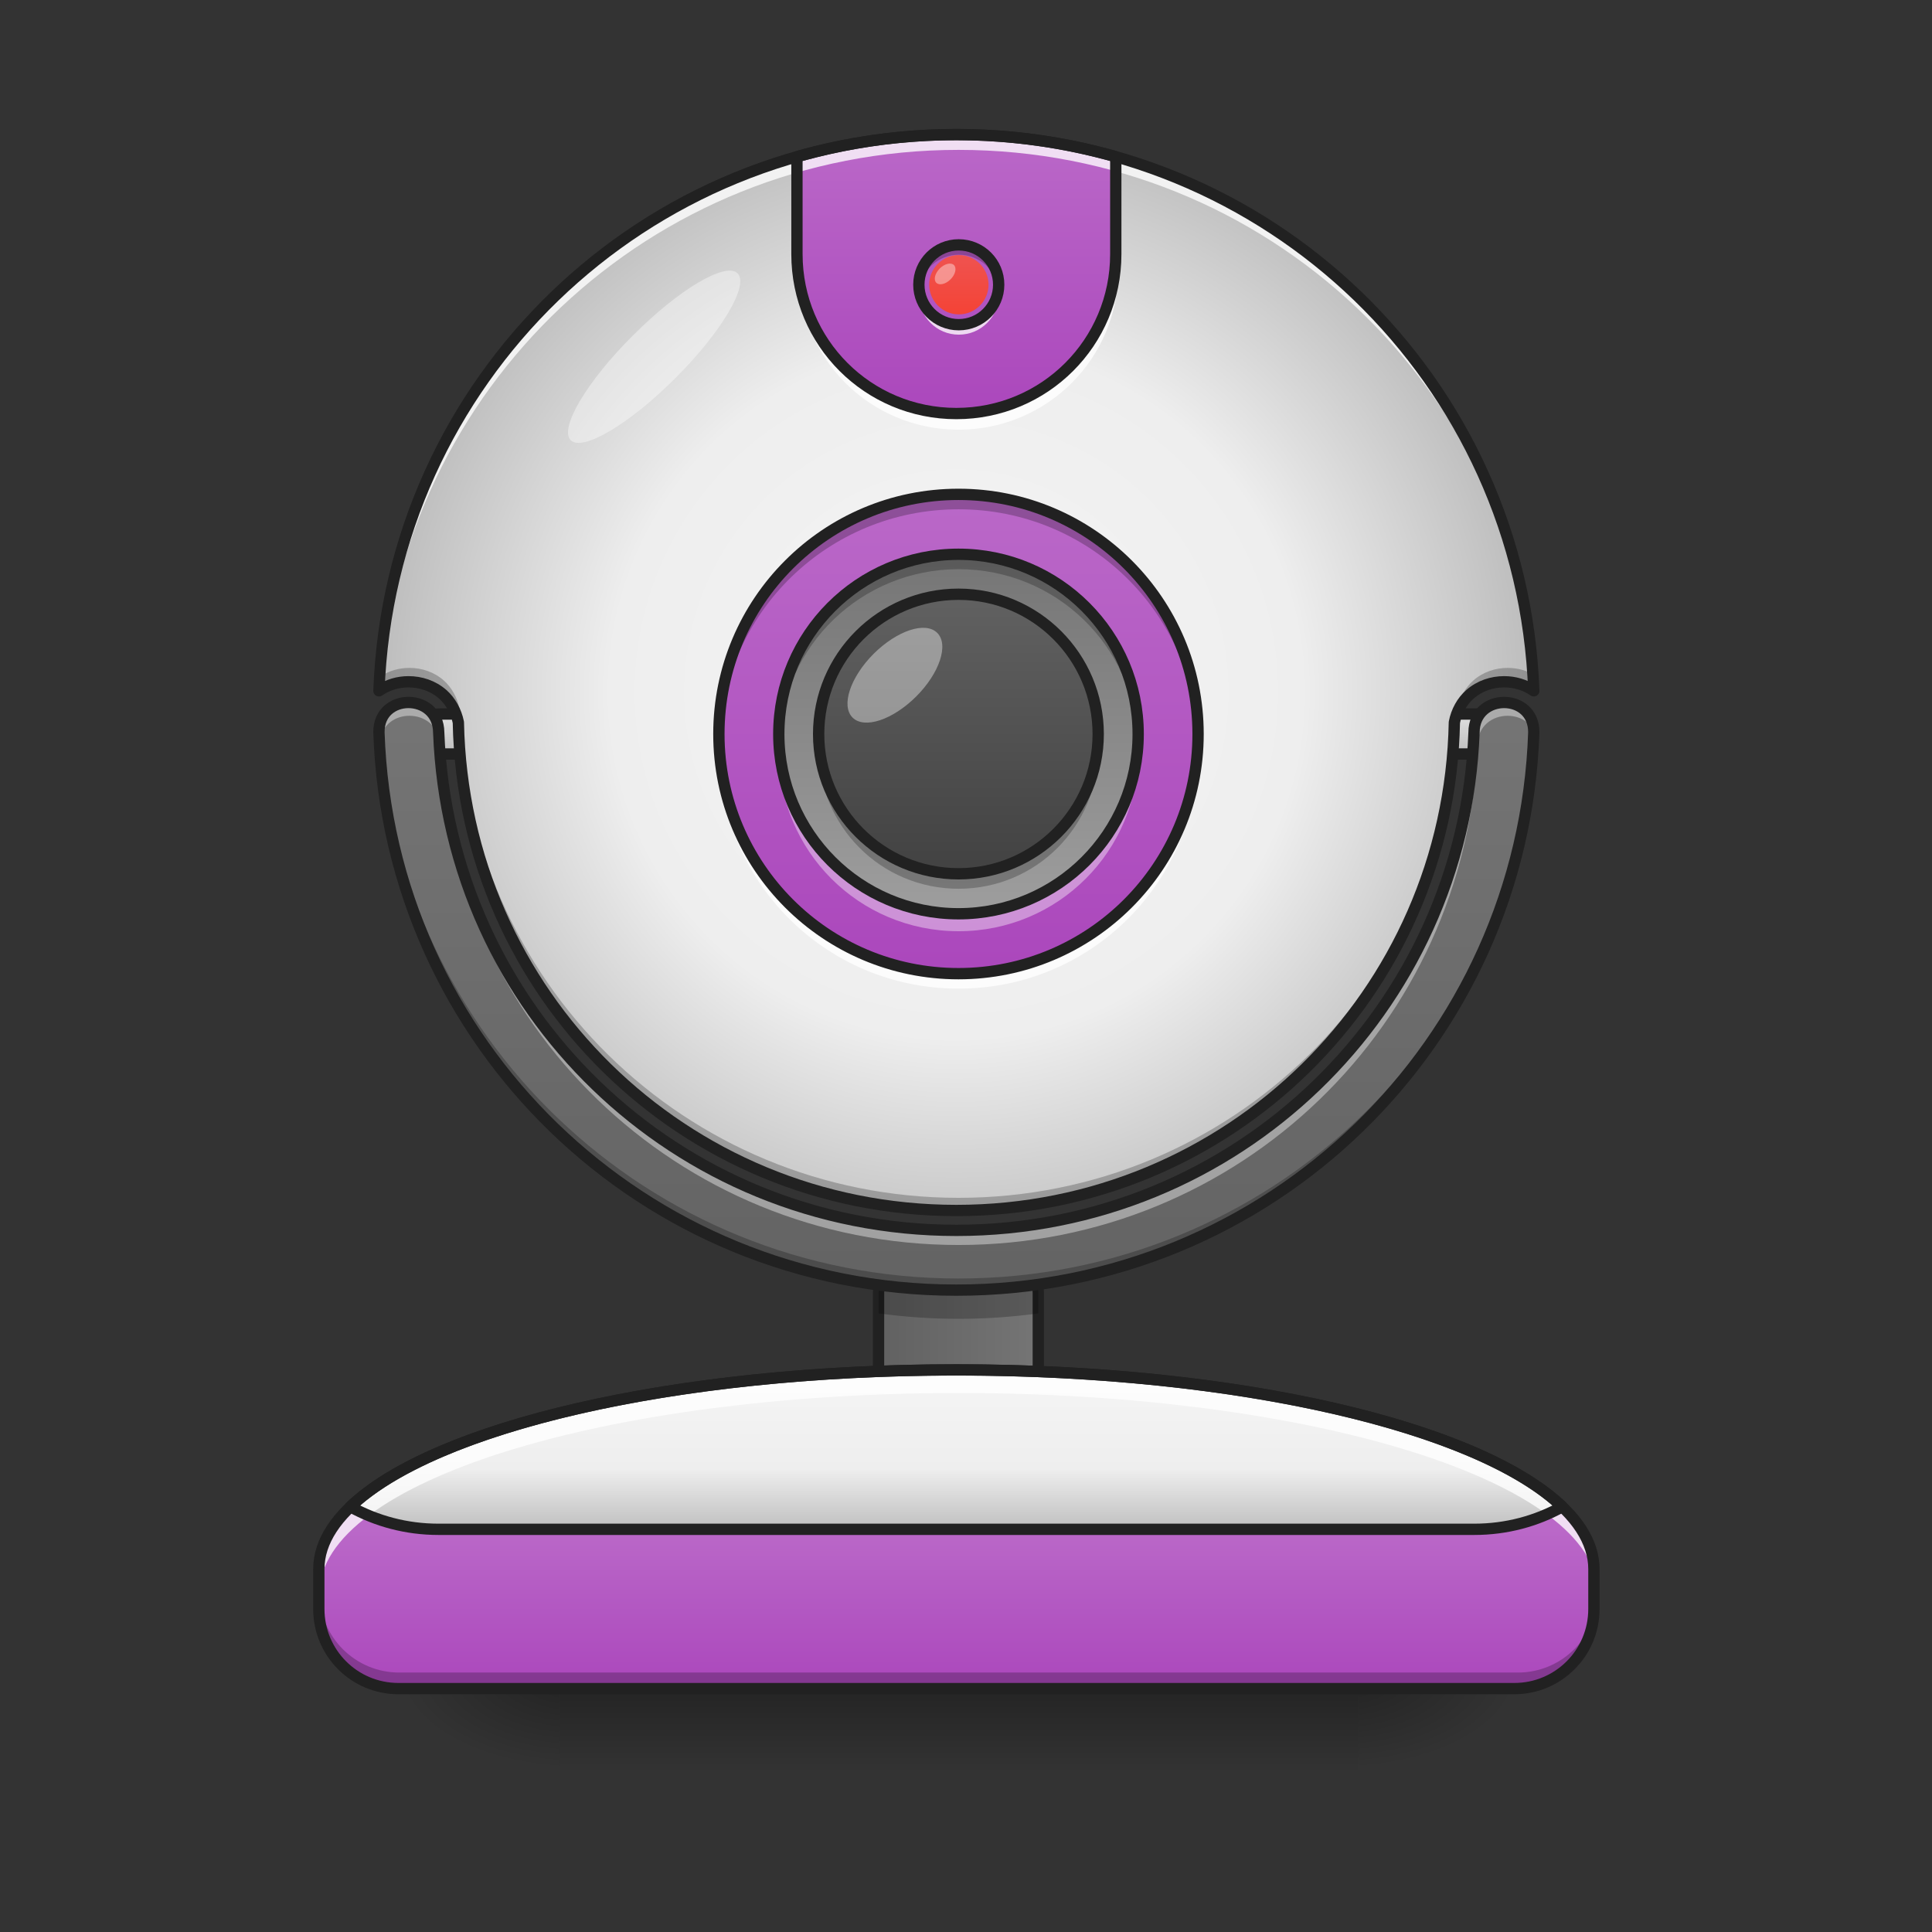 <?xml version="1.0" encoding="UTF-8"?>
<svg xmlns="http://www.w3.org/2000/svg" xmlns:xlink="http://www.w3.org/1999/xlink" width="64px" height="64px" viewBox="0 0 64 64" version="1.1">
<rect x="0" y="0" width="64" height="64" fill="#333333" stroke="none"/>
<defs>
<linearGradient id="linear0" gradientUnits="userSpaceOnUse" x1="119.062" y1="-15.208" x2="119.062" y2="-25.792" >
<stop offset="0" style="stop-color:rgb(74.118%,74.118%,74.118%);stop-opacity:1;"/>
<stop offset="1" style="stop-color:rgb(87.843%,87.843%,87.843%);stop-opacity:1;"/>
</linearGradient>
<linearGradient id="linear1" gradientUnits="userSpaceOnUse" x1="254" y1="233.5" x2="254" y2="254.667" gradientTransform="matrix(0.125,0,0,0.125,-0,26.878)">
<stop offset="0" style="stop-color:rgb(0%,0%,0%);stop-opacity:0.275;"/>
<stop offset="1" style="stop-color:rgb(0%,0%,0%);stop-opacity:0;"/>
</linearGradient>
<radialGradient id="radial0" gradientUnits="userSpaceOnUse" cx="450.909" cy="189.579" fx="450.909" fy="189.579" r="21.167" gradientTransform="matrix(0,-0.156,-0.281,-0,97.646,127.191)">
<stop offset="0" style="stop-color:rgb(0%,0%,0%);stop-opacity:0.314;"/>
<stop offset="0.222" style="stop-color:rgb(0%,0%,0%);stop-opacity:0.275;"/>
<stop offset="1" style="stop-color:rgb(0%,0%,0%);stop-opacity:0;"/>
</radialGradient>
<radialGradient id="radial1" gradientUnits="userSpaceOnUse" cx="450.909" cy="189.579" fx="450.909" fy="189.579" r="21.167" gradientTransform="matrix(-0,0.156,0.281,0,-34.14,-15.055)">
<stop offset="0" style="stop-color:rgb(0%,0%,0%);stop-opacity:0.314;"/>
<stop offset="0.222" style="stop-color:rgb(0%,0%,0%);stop-opacity:0.275;"/>
<stop offset="1" style="stop-color:rgb(0%,0%,0%);stop-opacity:0;"/>
</radialGradient>
<radialGradient id="radial2" gradientUnits="userSpaceOnUse" cx="450.909" cy="189.579" fx="450.909" fy="189.579" r="21.167" gradientTransform="matrix(-0,-0.156,0.281,-0,-34.14,127.191)">
<stop offset="0" style="stop-color:rgb(0%,0%,0%);stop-opacity:0.314;"/>
<stop offset="0.222" style="stop-color:rgb(0%,0%,0%);stop-opacity:0.275;"/>
<stop offset="1" style="stop-color:rgb(0%,0%,0%);stop-opacity:0;"/>
</radialGradient>
<radialGradient id="radial3" gradientUnits="userSpaceOnUse" cx="450.909" cy="189.579" fx="450.909" fy="189.579" r="21.167" gradientTransform="matrix(0,0.156,-0.281,0,97.646,-15.055)">
<stop offset="0" style="stop-color:rgb(0%,0%,0%);stop-opacity:0.314;"/>
<stop offset="0.222" style="stop-color:rgb(0%,0%,0%);stop-opacity:0.275;"/>
<stop offset="1" style="stop-color:rgb(0%,0%,0%);stop-opacity:0;"/>
</radialGradient>
<linearGradient id="linear2" gradientUnits="userSpaceOnUse" x1="232.833" y1="143.542" x2="275.167" y2="143.542" >
<stop offset="0" style="stop-color:rgb(38.039%,38.039%,38.039%);stop-opacity:1;"/>
<stop offset="1" style="stop-color:rgb(45.882%,45.882%,45.882%);stop-opacity:1;"/>
</linearGradient>
<linearGradient id="linear3" gradientUnits="userSpaceOnUse" x1="920" y1="1535.118" x2="920" y2="1695.118" gradientTransform="matrix(0.033,0,0,0.033,0,0)">
<stop offset="0" style="stop-color:rgb(72.941%,40.784%,78.431%);stop-opacity:1;"/>
<stop offset="1" style="stop-color:rgb(67.059%,27.843%,73.725%);stop-opacity:1;"/>
</linearGradient>
<linearGradient id="linear4" gradientUnits="userSpaceOnUse" x1="119.062" y1="-15.208" x2="119.062" y2="-25.792" >
<stop offset="0" style="stop-color:rgb(74.118%,74.118%,74.118%);stop-opacity:1;"/>
<stop offset="1" style="stop-color:rgb(87.843%,87.843%,87.843%);stop-opacity:1;"/>
</linearGradient>
<linearGradient id="linear5" gradientUnits="userSpaceOnUse" x1="960" y1="1375.118" x2="960" y2="695.118" gradientTransform="matrix(0.033,0,0,0.033,0,0)">
<stop offset="0" style="stop-color:rgb(38.039%,38.039%,38.039%);stop-opacity:1;"/>
<stop offset="1" style="stop-color:rgb(45.882%,45.882%,45.882%);stop-opacity:1;"/>
</linearGradient>
<radialGradient id="radial4" gradientUnits="userSpaceOnUse" cx="960" cy="699.546" fx="960" fy="699.546" r="579.602" gradientTransform="matrix(0.033,0,0,0.033,0,-0.162)">
<stop offset="0" style="stop-color:rgb(96.078%,96.078%,96.078%);stop-opacity:1;"/>
<stop offset="0.6" style="stop-color:rgb(93.333%,93.333%,93.333%);stop-opacity:1;"/>
<stop offset="1" style="stop-color:rgb(74.118%,74.118%,74.118%);stop-opacity:1;"/>
</radialGradient>
<linearGradient id="linear6" gradientUnits="userSpaceOnUse" x1="264.583" y1="-84" x2="264.583" y2="43" gradientTransform="matrix(0.125,0,0,0.125,0,26.878)">
<stop offset="0" style="stop-color:rgb(72.941%,40.784%,78.431%);stop-opacity:1;"/>
<stop offset="1" style="stop-color:rgb(67.059%,27.843%,73.725%);stop-opacity:1;"/>
</linearGradient>
<linearGradient id="linear7" gradientUnits="userSpaceOnUse" x1="275.167" y1="148.833" x2="275.167" y2="191.167" gradientTransform="matrix(0.125,0,0,0.125,0,26.878)">
<stop offset="0" style="stop-color:rgb(96.078%,96.078%,96.078%);stop-opacity:1;"/>
<stop offset="0.6" style="stop-color:rgb(93.333%,93.333%,93.333%);stop-opacity:1;"/>
<stop offset="1" style="stop-color:rgb(74.118%,74.118%,74.118%);stop-opacity:1;"/>
</linearGradient>
<linearGradient id="linear8" gradientUnits="userSpaceOnUse" x1="960" y1="135.118" x2="960" y2="415.118" gradientTransform="matrix(0.033,0,0,0.033,0,0)">
<stop offset="0" style="stop-color:rgb(72.941%,40.784%,78.431%);stop-opacity:1;"/>
<stop offset="1" style="stop-color:rgb(67.059%,27.843%,73.725%);stop-opacity:1;"/>
</linearGradient>
<linearGradient id="linear9" gradientUnits="userSpaceOnUse" x1="259.292" y1="-68.125" x2="259.292" y2="27.125" gradientTransform="matrix(0.125,0,0,0.125,0,26.878)">
<stop offset="0" style="stop-color:rgb(45.882%,45.882%,45.882%);stop-opacity:1;"/>
<stop offset="1" style="stop-color:rgb(61.961%,61.961%,61.961%);stop-opacity:1;"/>
</linearGradient>
<linearGradient id="linear10" gradientUnits="userSpaceOnUse" x1="254" y1="27.125" x2="254" y2="-68.125" gradientTransform="matrix(0.097,0,0,0.097,7.056,26.308)">
<stop offset="0" style="stop-color:rgb(25.882%,25.882%,25.882%);stop-opacity:1;"/>
<stop offset="1" style="stop-color:rgb(38.039%,38.039%,38.039%);stop-opacity:1;"/>
</linearGradient>
<linearGradient id="linear11" gradientUnits="userSpaceOnUse" x1="169.333" y1="-15.208" x2="169.333" y2="-25.792" gradientTransform="matrix(0.186,0,0,0.186,0.347,13.234)">
<stop offset="0" style="stop-color:rgb(95.686%,26.275%,21.176%);stop-opacity:1;"/>
<stop offset="1" style="stop-color:rgb(93.725%,32.549%,31.373%);stop-opacity:1;"/>
</linearGradient>
</defs>
<g id="surface1">
<path style="fill-rule:nonzero;fill:url(#linear0);stroke-width:3;stroke-linecap:round;stroke-linejoin:round;stroke:rgb(12.941%,12.941%,12.941%);stroke-opacity:1;stroke-miterlimit:4;" d="M 116.432 -25.799 L 121.713 -25.799 C 124.619 -25.799 126.993 -23.425 126.993 -20.487 C 126.993 -17.581 124.619 -15.207 121.713 -15.207 L 116.432 -15.207 C 113.495 -15.207 111.12 -17.581 111.12 -20.487 C 111.12 -23.425 113.495 -25.799 116.432 -25.799 Z M 116.432 -25.799 " transform="matrix(0.125,0,0,0.125,33.738,26.878)"/>
<path style=" stroke:none;fill-rule:nonzero;fill:url(#linear1);" d="M 18.523 56.066 L 44.984 56.066 L 44.984 58.715 L 18.523 58.715 Z M 18.523 56.066 "/>
<path style=" stroke:none;fill-rule:nonzero;fill:url(#radial0);" d="M 44.984 56.066 L 50.277 56.066 L 50.277 53.422 L 44.984 53.422 Z M 44.984 56.066 "/>
<path style=" stroke:none;fill-rule:nonzero;fill:url(#radial1);" d="M 18.523 56.066 L 13.23 56.066 L 13.23 58.715 L 18.523 58.715 Z M 18.523 56.066 "/>
<path style=" stroke:none;fill-rule:nonzero;fill:url(#radial2);" d="M 18.523 56.066 L 13.23 56.066 L 13.23 53.422 L 18.523 53.422 Z M 18.523 56.066 "/>
<path style=" stroke:none;fill-rule:nonzero;fill:url(#radial3);" d="M 44.984 56.066 L 50.277 56.066 L 50.277 58.715 L 44.984 58.715 Z M 44.984 56.066 "/>
<path style="fill-rule:nonzero;fill:url(#linear2);stroke-width:3;stroke-linecap:round;stroke-linejoin:round;stroke:rgb(12.941%,12.941%,12.941%);stroke-opacity:1;stroke-miterlimit:4;" d="M 243.414 117.093 L 264.568 117.093 C 270.443 117.093 275.161 121.812 275.161 127.655 L 275.161 159.402 C 275.161 165.276 270.443 169.994 264.568 169.994 L 243.414 169.994 C 237.571 169.994 232.822 165.276 232.822 159.402 L 232.822 127.655 C 232.822 121.812 237.571 117.093 243.414 117.093 Z M 243.414 117.093 " transform="matrix(0.125,0,0,0.125,0,26.878)"/>
<path style=" stroke:none;fill-rule:nonzero;fill:url(#linear3);" d="M 31.754 45.484 C 20.027 45.484 10.586 48.434 10.586 52.098 L 10.586 53.422 C 10.586 54.887 11.766 56.066 13.23 56.066 L 50.277 56.066 C 51.742 56.066 52.922 54.887 52.922 53.422 L 52.922 52.098 C 52.922 48.434 43.48 45.484 31.754 45.484 Z M 31.754 45.484 "/>
<path style="fill-rule:nonzero;fill:url(#linear4);stroke-width:3;stroke-linecap:round;stroke-linejoin:round;stroke:rgb(12.941%,12.941%,12.941%);stroke-opacity:1;stroke-miterlimit:4;" d="M 116.426 -25.799 L 121.707 -25.799 C 124.644 -25.799 126.988 -23.425 126.988 -20.487 C 126.988 -17.581 124.644 -15.207 121.707 -15.207 L 116.426 -15.207 C 113.489 -15.207 111.114 -17.581 111.114 -20.487 C 111.114 -23.425 113.489 -25.799 116.426 -25.799 Z M 116.426 -25.799 " transform="matrix(0.125,0,0,0.125,0,26.878)"/>
<path style=" stroke:none;fill-rule:nonzero;fill:url(#linear5);" d="M 13.562 23.324 C 13.066 23.324 12.574 23.652 12.582 24.316 C 12.926 34.633 21.348 42.836 31.754 42.836 C 42.16 42.836 50.578 34.633 50.926 24.316 C 50.93 23.652 50.438 23.324 49.941 23.324 C 49.445 23.324 48.945 23.652 48.941 24.316 C 48.594 33.535 41.059 40.852 31.754 40.852 C 22.445 40.852 14.91 33.535 14.566 24.316 C 14.559 23.652 14.059 23.324 13.562 23.324 Z M 13.562 23.324 "/>
<path style=" stroke:none;fill-rule:nonzero;fill:url(#radial4);" d="M 31.754 4.469 C 21.363 4.469 12.957 12.645 12.582 22.938 C 12.879 22.73 13.227 22.637 13.562 22.637 C 13.965 22.637 14.375 22.766 14.703 23.055 C 14.957 23.281 15.145 23.613 15.219 23.984 C 15.395 32.992 22.703 40.191 31.754 40.191 C 40.805 40.191 48.113 32.992 48.289 23.984 C 48.359 23.613 48.547 23.281 48.805 23.055 C 49.133 22.766 49.543 22.637 49.941 22.637 C 50.281 22.637 50.629 22.73 50.926 22.938 C 50.551 12.645 42.141 4.469 31.754 4.469 Z M 31.754 4.469 "/>
<path style=" stroke:none;fill-rule:nonzero;fill:url(#linear6);" d="M 31.754 16.375 C 36.137 16.375 39.691 19.93 39.691 24.316 C 39.691 28.699 36.137 32.254 31.754 32.254 C 27.367 32.254 23.816 28.699 23.816 24.316 C 23.816 19.93 27.367 16.375 31.754 16.375 Z M 31.754 16.375 "/>
<path style=" stroke:none;fill-rule:nonzero;fill:rgb(36.863%,36.863%,36.863%);fill-opacity:1;" d="M 31.762 8.109 C 32.496 8.109 33.086 8.699 33.086 9.43 C 33.086 10.16 32.496 10.754 31.762 10.754 C 31.031 10.754 30.441 10.16 30.441 9.43 C 30.441 8.699 31.031 8.109 31.762 8.109 Z M 31.762 8.109 "/>
<path style=" stroke:none;fill-rule:nonzero;fill:url(#linear7);" d="M 31.754 45.484 C 22.34 45.484 14.402 47.383 11.633 50.027 C 12.496 50.504 13.492 50.777 14.555 50.777 L 48.953 50.777 C 50.016 50.777 51.012 50.504 51.871 50.027 C 49.105 47.383 41.164 45.484 31.754 45.484 Z M 31.754 45.484 "/>
<path style=" stroke:none;fill-rule:nonzero;fill:rgb(100%,100%,100%);fill-opacity:0.784;" d="M 31.754 45.484 C 20.027 45.484 10.586 48.434 10.586 52.098 L 10.586 52.762 C 10.586 49.094 20.027 46.145 31.754 46.145 C 43.48 46.145 52.922 49.094 52.922 52.762 L 52.922 52.098 C 52.922 48.434 43.48 45.484 31.754 45.484 Z M 31.754 45.484 "/>
<path style=" stroke:none;fill-rule:nonzero;fill:rgb(0%,0%,0%);fill-opacity:0.235;" d="M 10.586 52.762 L 10.586 53.422 C 10.586 54.887 11.766 56.066 13.23 56.066 L 50.277 56.066 C 51.742 56.066 52.922 54.887 52.922 53.422 L 52.922 52.762 C 52.922 54.227 51.742 55.406 50.277 55.406 L 13.23 55.406 C 11.766 55.406 10.586 54.227 10.586 52.762 Z M 10.586 52.762 "/>
<path style="fill:none;stroke-width:11.339;stroke-linecap:round;stroke-linejoin:round;stroke:rgb(12.941%,12.941%,12.941%);stroke-opacity:1;stroke-miterlimit:4;" d="M 960.026 1375.144 C 605.493 1375.144 320.048 1464.309 320.048 1575.086 L 320.048 1615.121 C 320.048 1659.409 355.714 1695.074 400.001 1695.074 L 1520.052 1695.074 C 1564.339 1695.074 1600.005 1659.409 1600.005 1615.121 L 1600.005 1575.086 C 1600.005 1464.309 1314.56 1375.144 960.026 1375.144 Z M 960.026 1375.144 " transform="matrix(0.033,0,0,0.033,0,0)"/>
<path style=" stroke:none;fill-rule:nonzero;fill:rgb(0%,0%,0%);fill-opacity:0.235;" d="M 29.121 42.641 C 29.113 42.707 29.105 42.77 29.105 42.836 L 29.105 43.508 C 29.973 43.625 30.855 43.688 31.754 43.688 C 32.652 43.688 33.535 43.625 34.398 43.508 L 34.398 42.836 C 34.398 42.77 34.395 42.707 34.387 42.641 C 33.523 42.758 32.645 42.82 31.754 42.82 C 30.859 42.82 29.98 42.758 29.121 42.641 Z M 29.121 42.641 "/>
<path style=" stroke:none;fill-rule:nonzero;fill:rgb(100%,100%,100%);fill-opacity:0.392;" d="M 13.562 23.324 C 13.066 23.324 12.574 23.652 12.582 24.316 C 12.582 24.391 12.586 24.469 12.59 24.543 C 12.656 23.988 13.109 23.711 13.562 23.711 C 14.059 23.711 14.559 24.039 14.566 24.703 C 14.91 33.922 22.445 41.242 31.754 41.242 C 41.059 41.242 48.594 33.922 48.941 24.703 C 48.945 24.039 49.445 23.711 49.941 23.711 C 50.398 23.711 50.848 23.988 50.918 24.543 C 50.922 24.469 50.922 24.391 50.926 24.316 C 50.93 23.652 50.438 23.324 49.941 23.324 C 49.445 23.324 48.945 23.652 48.941 24.316 C 48.594 33.535 41.059 40.852 31.754 40.852 C 22.445 40.852 14.91 33.535 14.566 24.316 C 14.559 23.652 14.059 23.324 13.562 23.324 Z M 13.562 23.324 "/>
<path style=" stroke:none;fill-rule:nonzero;fill:rgb(0%,0%,0%);fill-opacity:0.235;" d="M 50.914 24.129 C 50.414 34.305 42.059 42.352 31.754 42.352 C 21.449 42.352 13.09 34.305 12.594 24.129 C 12.586 24.188 12.578 24.25 12.582 24.316 C 12.926 34.633 21.348 42.836 31.754 42.836 C 42.16 42.836 50.578 34.633 50.926 24.316 C 50.926 24.25 50.922 24.188 50.914 24.129 Z M 50.914 24.129 "/>
<path style="fill:none;stroke-width:11.339;stroke-linecap:round;stroke-linejoin:round;stroke:rgb(12.941%,12.941%,12.941%);stroke-opacity:1;stroke-miterlimit:4;" d="M 410.04 705.169 C 395.041 705.169 380.161 715.089 380.397 735.166 C 390.789 1047.065 645.411 1295.073 960.026 1295.073 C 1274.642 1295.073 1529.145 1047.065 1539.656 735.166 C 1539.774 715.089 1524.894 705.169 1509.895 705.169 C 1494.897 705.169 1479.78 715.089 1479.662 735.166 C 1469.151 1013.88 1241.338 1235.079 960.026 1235.079 C 678.597 1235.079 450.784 1013.88 440.391 735.166 C 440.155 715.089 425.038 705.169 410.04 705.169 Z M 410.04 705.169 " transform="matrix(0.033,0,0,0.033,0,0)"/>
<path style=" stroke:none;fill-rule:nonzero;fill:url(#linear8);" d="M 31.754 4.469 C 29.914 4.469 28.141 4.727 26.461 5.203 L 26.461 8.438 C 26.461 11.371 28.82 13.73 31.754 13.73 C 34.684 13.73 37.047 11.371 37.047 8.438 L 37.047 5.203 C 35.367 4.727 33.59 4.469 31.754 4.469 Z M 31.754 4.469 "/>
<path style=" stroke:none;fill-rule:nonzero;fill:rgb(100%,100%,100%);fill-opacity:0.784;" d="M 31.754 4.469 C 21.363 4.469 12.957 12.645 12.582 22.938 C 12.59 22.93 12.598 22.926 12.609 22.922 C 13.238 12.871 21.539 4.965 31.754 4.965 C 41.969 4.965 50.27 12.871 50.898 22.922 C 50.906 22.926 50.914 22.93 50.926 22.938 C 50.551 12.645 42.141 4.469 31.754 4.469 Z M 31.754 4.469 "/>
<path style=" stroke:none;fill-rule:nonzero;fill:rgb(0%,0%,0%);fill-opacity:0.235;" d="M 13.562 22.125 C 13.234 22.125 12.898 22.211 12.609 22.406 C 12.598 22.582 12.59 22.758 12.582 22.938 C 12.879 22.73 13.227 22.637 13.562 22.637 C 13.965 22.637 14.375 22.766 14.703 23.055 C 14.957 23.281 15.145 23.613 15.219 23.984 C 15.395 32.992 22.703 40.191 31.754 40.191 C 40.805 40.191 48.113 32.992 48.289 23.984 C 48.359 23.613 48.547 23.281 48.805 23.055 C 49.133 22.766 49.543 22.637 49.941 22.637 C 50.281 22.637 50.629 22.73 50.926 22.938 C 50.918 22.758 50.91 22.582 50.898 22.406 C 50.605 22.211 50.27 22.125 49.941 22.125 C 49.543 22.125 49.133 22.254 48.805 22.543 C 48.547 22.77 48.359 23.098 48.289 23.473 C 48.113 32.48 40.805 39.68 31.754 39.68 C 22.703 39.68 15.395 32.48 15.219 23.473 C 15.145 23.098 14.957 22.77 14.703 22.543 C 14.375 22.254 13.965 22.125 13.562 22.125 Z M 13.562 22.125 "/>
<path style=" stroke:none;fill-rule:nonzero;fill:rgb(100%,100%,100%);fill-opacity:0.392;" d="M 31.754 30.848 C 28.453 30.848 25.801 28.191 25.801 24.895 C 25.801 24.809 25.801 24.727 25.805 24.645 C 25.934 27.828 28.539 30.352 31.754 30.352 C 34.969 30.352 37.57 27.828 37.703 24.645 C 37.703 24.727 37.707 24.809 37.707 24.895 C 37.707 28.191 35.051 30.848 31.754 30.848 Z M 27.129 24.645 C 27.125 24.562 27.121 24.48 27.121 24.398 C 27.121 21.832 29.188 19.766 31.754 19.766 C 34.32 19.766 36.383 21.832 36.383 24.398 C 36.383 24.48 36.383 24.562 36.379 24.645 C 36.25 22.195 34.234 20.262 31.754 20.262 C 29.27 20.262 27.258 22.195 27.129 24.645 Z M 27.129 24.645 "/>
<path style="fill:none;stroke-width:11.339;stroke-linecap:round;stroke-linejoin:round;stroke:rgb(12.941%,12.941%,12.941%);stroke-opacity:1;stroke-miterlimit:4;" d="M 960.026 135.105 C 645.883 135.105 391.734 382.286 380.397 693.477 C 389.372 687.218 399.883 684.384 410.04 684.384 C 422.204 684.384 434.604 688.281 444.525 697.02 C 452.201 703.87 457.87 713.908 460.114 725.128 C 465.428 997.464 686.391 1215.12 960.026 1215.12 C 1233.662 1215.12 1454.625 997.464 1459.939 725.128 C 1462.065 713.908 1467.734 703.87 1475.528 697.02 C 1485.449 688.281 1497.849 684.384 1509.895 684.384 C 1520.17 684.384 1530.681 687.218 1539.656 693.477 C 1528.319 382.286 1274.052 135.105 960.026 135.105 Z M 960.026 135.105 " transform="matrix(0.033,0,0,0.033,0,0)"/>
<path style=" stroke:none;fill-rule:nonzero;fill:rgb(0%,0%,0%);fill-opacity:0.235;" d="M 31.754 16.375 C 27.355 16.375 23.816 19.918 23.816 24.316 C 23.816 24.398 23.816 24.48 23.82 24.562 C 23.949 20.281 27.438 16.871 31.754 16.871 C 36.066 16.871 39.559 20.281 39.688 24.562 C 39.691 24.48 39.691 24.398 39.691 24.316 C 39.691 19.918 36.152 16.375 31.754 16.375 Z M 31.754 16.375 "/>
<path style=" stroke:none;fill-rule:nonzero;fill:rgb(100%,100%,100%);fill-opacity:0.784;" d="M 31.754 32.75 C 27.355 32.75 23.816 29.207 23.816 24.812 C 23.816 24.727 23.816 24.645 23.82 24.562 C 23.949 28.844 27.438 32.254 31.754 32.254 C 36.066 32.254 39.559 28.844 39.688 24.562 C 39.691 24.645 39.691 24.727 39.691 24.812 C 39.691 29.207 36.152 32.75 31.754 32.75 Z M 31.754 32.75 "/>
<path style="fill:none;stroke-width:3;stroke-linecap:round;stroke-linejoin:round;stroke:rgb(12.941%,12.941%,12.941%);stroke-opacity:1;stroke-miterlimit:4;" d="M 254.007 -84.013 C 289.066 -84.013 317.501 -55.578 317.501 -20.487 C 317.501 14.572 289.066 43.007 254.007 43.007 C 218.917 43.007 190.513 14.572 190.513 -20.487 C 190.513 -55.578 218.917 -84.013 254.007 -84.013 Z M 254.007 -84.013 " transform="matrix(0.125,0,0,0.125,0,26.878)"/>
<path style=" stroke:none;fill-rule:nonzero;fill:url(#linear9);" d="M 31.754 18.359 C 28.453 18.359 25.801 21.016 25.801 24.316 C 25.801 27.613 28.453 30.27 31.754 30.27 C 35.051 30.27 37.707 27.613 37.707 24.316 C 37.707 21.016 35.051 18.359 31.754 18.359 Z M 31.754 19.684 C 34.32 19.684 36.383 21.75 36.383 24.316 C 36.383 26.879 34.32 28.945 31.754 28.945 C 29.188 28.945 27.121 26.879 27.121 24.316 C 27.121 21.75 29.188 19.684 31.754 19.684 Z M 31.754 19.684 "/>
<path style=" stroke:none;fill-rule:nonzero;fill:rgb(0%,0%,0%);fill-opacity:0.235;" d="M 31.754 18.359 C 28.453 18.359 25.801 21.016 25.801 24.316 C 25.801 24.398 25.801 24.48 25.805 24.562 C 25.934 21.379 28.539 18.855 31.754 18.855 C 34.969 18.855 37.57 21.379 37.703 24.562 C 37.703 24.48 37.707 24.398 37.707 24.316 C 37.707 21.016 35.051 18.359 31.754 18.359 Z M 27.129 24.562 C 27.125 24.645 27.121 24.727 27.121 24.812 C 27.121 27.375 29.188 29.441 31.754 29.441 C 34.32 29.441 36.383 27.375 36.383 24.812 C 36.383 24.727 36.383 24.645 36.379 24.562 C 36.25 27.012 34.234 28.945 31.754 28.945 C 29.27 28.945 27.258 27.012 27.129 24.562 Z M 27.129 24.562 "/>
<path style="fill:none;stroke-width:3;stroke-linecap:round;stroke-linejoin:round;stroke:rgb(12.941%,12.941%,12.941%);stroke-opacity:1;stroke-miterlimit:4;" d="M 254.007 -68.139 C 280.317 -68.139 301.627 -46.797 301.627 -20.487 C 301.627 5.791 280.317 27.133 254.007 27.133 C 227.697 27.133 206.387 5.791 206.387 -20.487 C 206.387 -46.797 227.697 -68.139 254.007 -68.139 Z M 254.007 -68.139 " transform="matrix(0.125,0,0,0.125,0,26.878)"/>
<path style=" stroke:none;fill-rule:nonzero;fill:url(#linear10);" d="M 31.754 19.684 C 34.309 19.684 36.383 21.758 36.383 24.316 C 36.383 26.871 34.309 28.945 31.754 28.945 C 29.195 28.945 27.121 26.871 27.121 24.316 C 27.121 21.758 29.195 19.684 31.754 19.684 Z M 31.754 19.684 "/>
<path style=" stroke:none;fill-rule:nonzero;fill:rgb(100%,100%,100%);fill-opacity:0.392;" d="M 28.938 21.66 C 29.715 20.887 30.656 20.574 31.047 20.965 C 31.438 21.352 31.125 22.297 30.352 23.07 C 29.574 23.848 28.629 24.16 28.242 23.77 C 27.852 23.379 28.164 22.438 28.938 21.66 Z M 28.938 21.66 "/>
<path style=" stroke:none;fill-rule:nonzero;fill:rgb(100%,100%,100%);fill-opacity:0.392;" d="M 20.965 11.113 C 22.488 9.586 24.043 8.664 24.434 9.055 C 24.82 9.445 23.902 11 22.375 12.523 C 20.848 14.051 19.297 14.969 18.906 14.582 C 18.516 14.191 19.438 12.637 20.965 11.113 Z M 20.965 11.113 "/>
<path style="fill:none;stroke-width:3;stroke-linecap:round;stroke-linejoin:round;stroke:rgb(12.941%,12.941%,12.941%);stroke-opacity:1;stroke-miterlimit:4;" d="M 254.007 -57.546 C 274.443 -57.546 291.035 -40.954 291.035 -20.487 C 291.035 -0.052 274.443 16.54 254.007 16.54 C 233.54 16.54 216.948 -0.052 216.948 -20.487 C 216.948 -40.954 233.54 -57.546 254.007 -57.546 Z M 254.007 -57.546 " transform="matrix(0.125,0,0,0.125,0,26.878)"/>
<path style=" stroke:none;fill-rule:nonzero;fill:url(#linear11);" d="M 31.762 8.449 C 32.305 8.449 32.746 8.887 32.746 9.43 C 32.746 9.973 32.305 10.414 31.762 10.414 C 31.223 10.414 30.781 9.973 30.781 9.43 C 30.781 8.887 31.223 8.449 31.762 8.449 Z M 31.762 8.449 "/>
<path style=" stroke:none;fill-rule:nonzero;fill:rgb(100%,100%,100%);fill-opacity:0.784;" d="M 30.449 9.598 C 30.445 9.648 30.441 9.707 30.441 9.762 C 30.441 10.496 31.031 11.086 31.762 11.086 C 32.496 11.086 33.086 10.496 33.086 9.762 C 33.086 9.707 33.082 9.648 33.074 9.598 C 32.996 10.25 32.441 10.754 31.762 10.754 C 31.086 10.754 30.531 10.25 30.449 9.598 Z M 30.449 9.598 "/>
<path style=" stroke:none;fill-rule:nonzero;fill:rgb(0%,0%,0%);fill-opacity:0.235;" d="M 30.449 9.598 C 30.445 9.543 30.441 9.488 30.441 9.43 C 30.441 8.699 31.031 8.109 31.762 8.109 C 32.496 8.109 33.086 8.699 33.086 9.43 C 33.086 9.488 33.082 9.543 33.074 9.598 C 32.996 8.941 32.441 8.438 31.762 8.438 C 31.086 8.438 30.531 8.941 30.449 9.598 Z M 30.449 9.598 "/>
<path style="fill:none;stroke-width:3;stroke-linecap:round;stroke-linejoin:round;stroke:rgb(12.941%,12.941%,12.941%);stroke-opacity:1;stroke-miterlimit:4;" d="M 254.069 -150.131 C 259.944 -150.131 264.662 -145.413 264.662 -139.57 C 264.662 -133.727 259.944 -128.977 254.069 -128.977 C 248.226 -128.977 243.508 -133.727 243.508 -139.57 C 243.508 -145.413 248.226 -150.131 254.069 -150.131 Z M 254.069 -150.131 " transform="matrix(0.125,0,0,0.125,0,26.878)"/>
<path style=" stroke:none;fill-rule:nonzero;fill:rgb(100%,100%,100%);fill-opacity:0.392;" d="M 31.129 8.895 C 31.293 8.734 31.504 8.684 31.602 8.781 C 31.699 8.883 31.648 9.094 31.488 9.254 C 31.328 9.414 31.117 9.465 31.016 9.367 C 30.918 9.27 30.969 9.059 31.129 8.895 Z M 31.129 8.895 "/>
<path style=" stroke:none;fill-rule:nonzero;fill:rgb(100%,100%,100%);fill-opacity:0.784;" d="M 26.461 8.449 L 26.461 8.945 C 26.461 11.875 28.82 14.234 31.754 14.234 C 34.684 14.234 37.047 11.875 37.047 8.945 L 37.047 8.449 C 37.047 11.379 34.684 13.738 31.754 13.738 C 28.82 13.738 26.461 11.379 26.461 8.449 Z M 26.461 8.449 "/>
<path style="fill:none;stroke-width:11.339;stroke-linecap:round;stroke-linejoin:round;stroke:rgb(12.941%,12.941%,12.941%);stroke-opacity:1;stroke-miterlimit:4;" d="M 960.026 135.105 C 904.402 135.105 850.785 142.9 800.002 157.308 L 800.002 255.094 C 800.002 343.786 871.334 415.118 960.026 415.118 C 1048.601 415.118 1120.051 343.786 1120.051 255.094 L 1120.051 157.308 C 1069.268 142.9 1015.533 135.105 960.026 135.105 Z M 960.026 135.105 " transform="matrix(0.033,0,0,0.033,0,0)"/>
<path style="fill:none;stroke-width:11.339;stroke-linecap:round;stroke-linejoin:round;stroke:rgb(12.941%,12.941%,12.941%);stroke-opacity:1;stroke-miterlimit:4;" d="M 960.026 1375.144 C 675.408 1375.144 435.431 1432.54 351.699 1512.493 C 377.799 1526.902 407.914 1535.168 440.037 1535.168 L 1480.016 1535.168 C 1512.139 1535.168 1542.254 1526.902 1568.236 1512.493 C 1484.622 1432.54 1244.527 1375.144 960.026 1375.144 Z M 960.026 1375.144 " transform="matrix(0.033,0,0,0.033,0,0)"/>
</g>
</svg>
